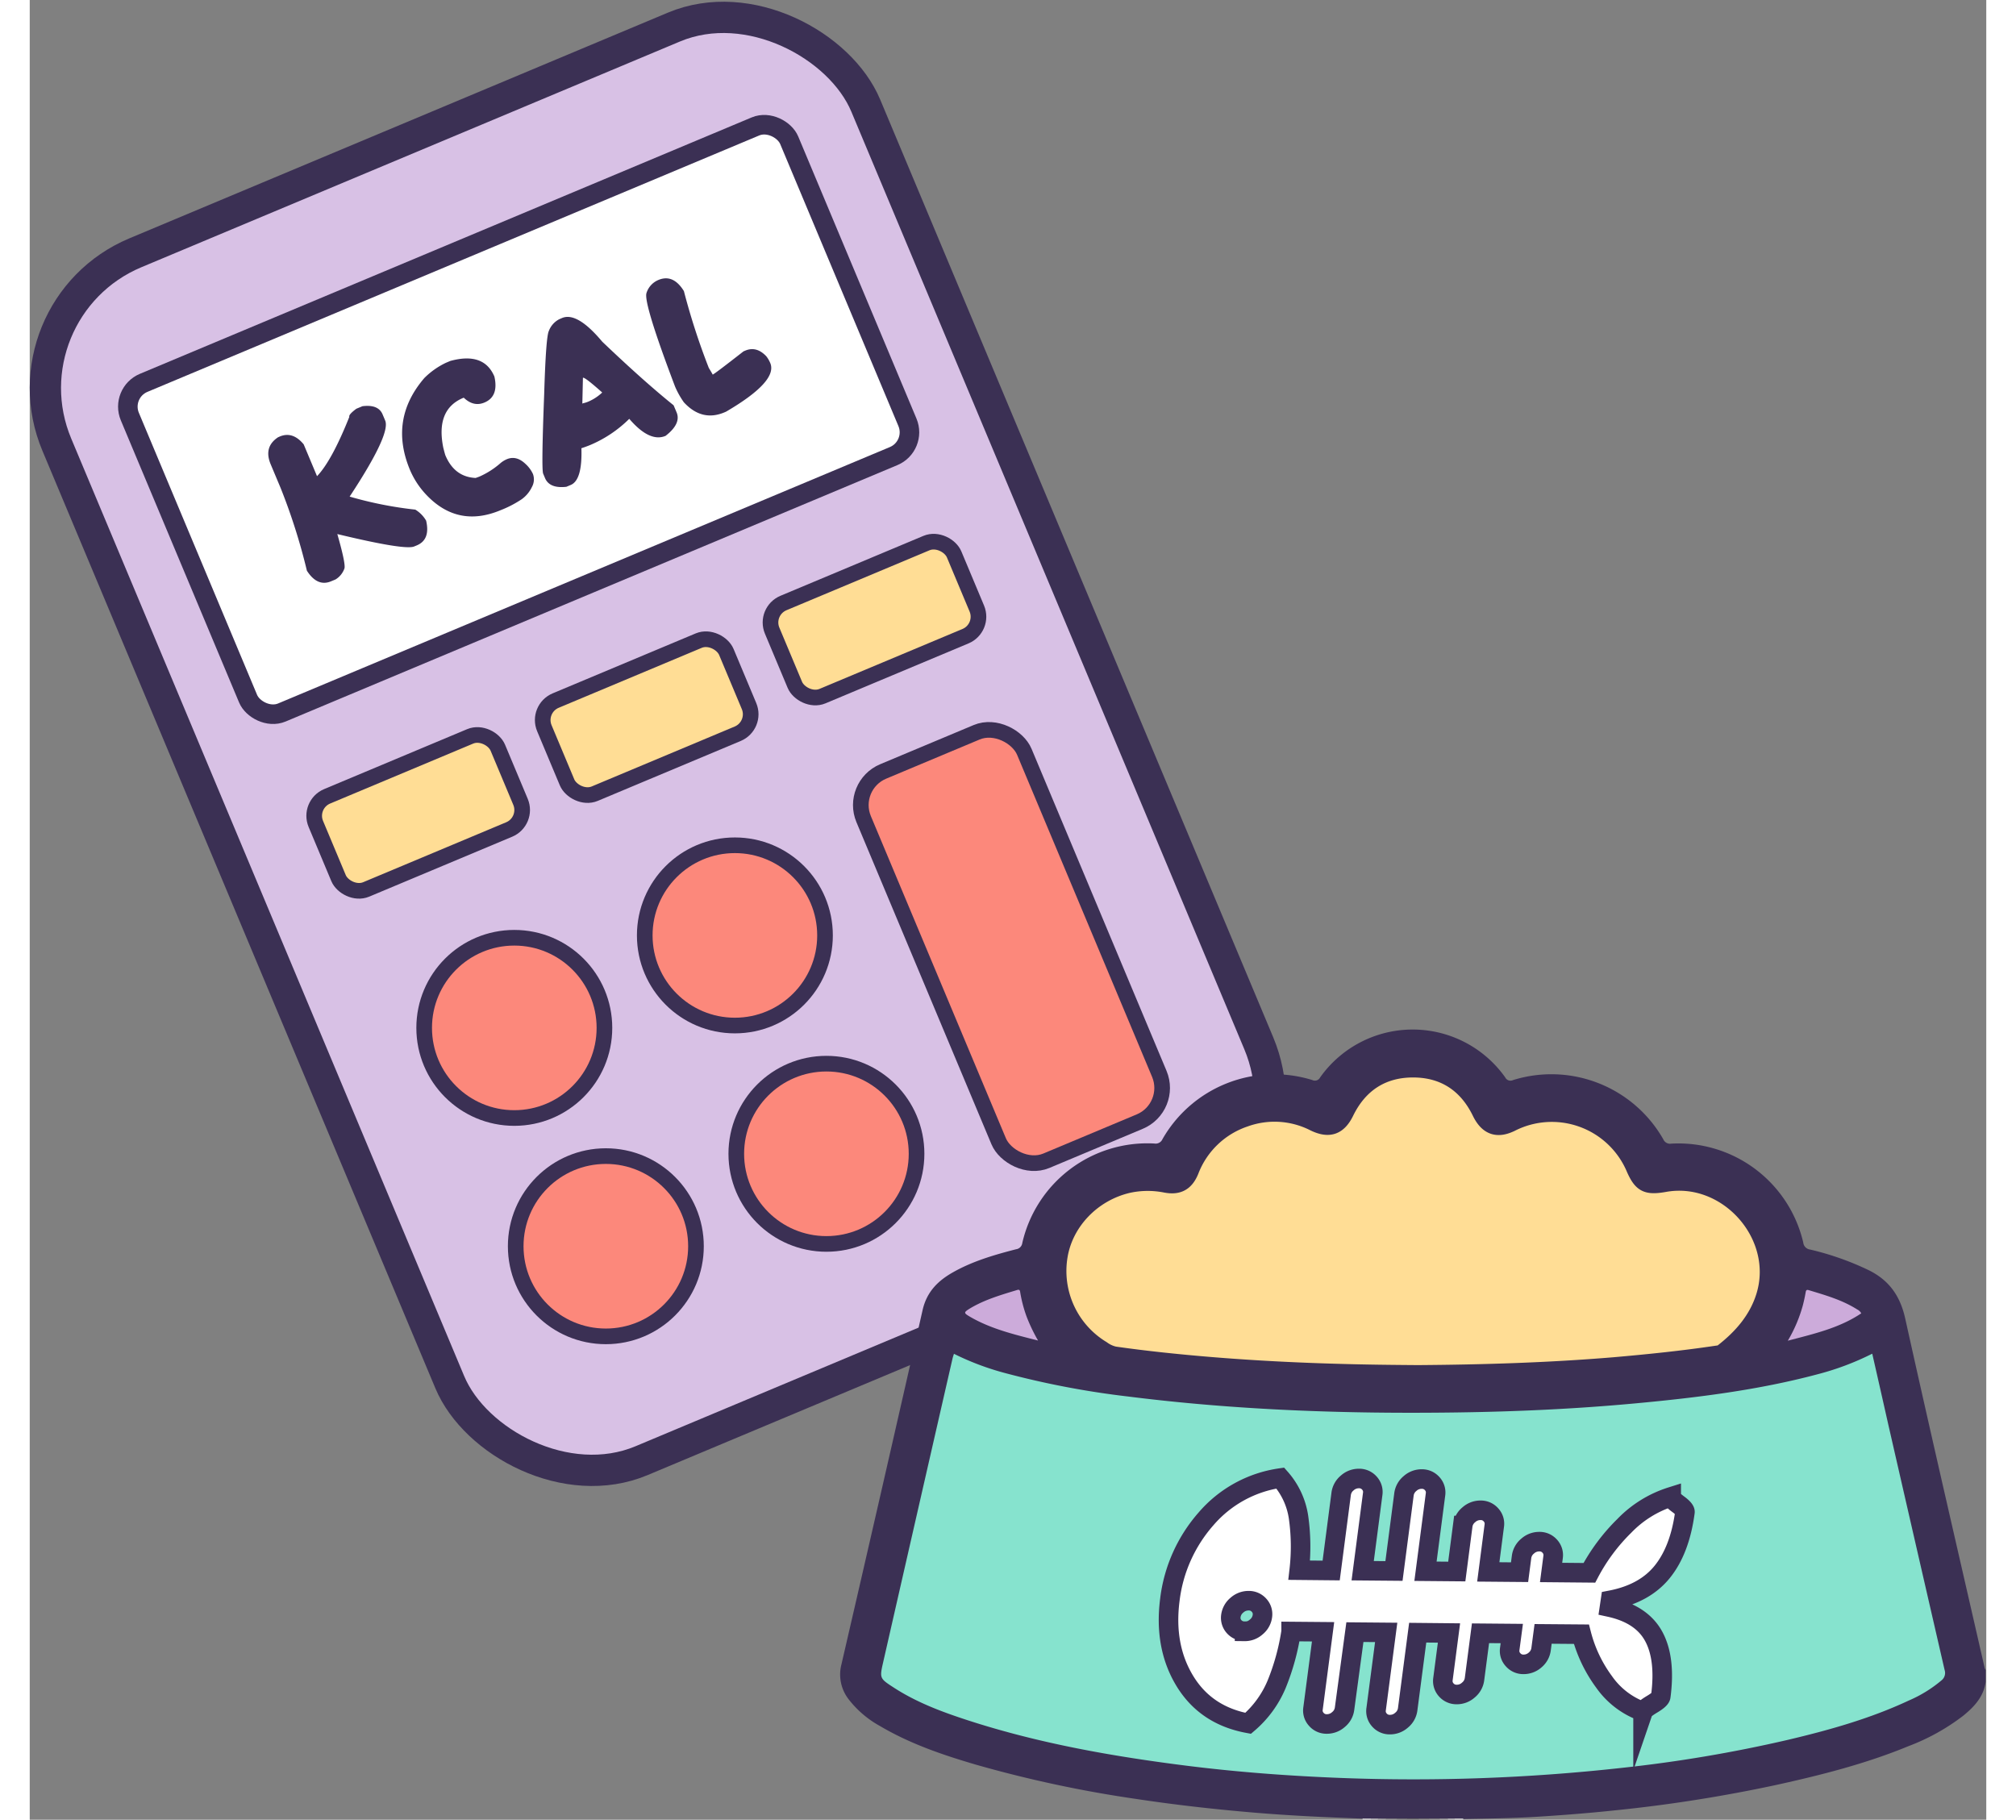 <svg width="226" height="204" xmlns="http://www.w3.org/2000/svg" viewBox="0 0 500.35 465.37"><rect x="0" y="0" width="500.35" height="465.37" fill="#808080" stroke="none"/><defs><style>.cls-1{fill:#d8c1e5;stroke-width:8px;}.cls-1,.cls-2,.cls-3,.cls-4{stroke:#3b3054;stroke-miterlimit:10;}.cls-2{fill:#fff;stroke-width:5px;}.cls-3{fill:#ffdd95;}.cls-3,.cls-4{stroke-width:4px;}.cls-4{fill:#fc887b;}.cls-5{fill:#3b3054;}.cls-6{fill:none;}.cls-7{fill:#666;}.cls-8{fill:#878787;}.cls-9{fill:#777;}.cls-10{fill:#e3e3e3;}.cls-11{fill:#a2a2a2;}.cls-12{fill:#e4e4e4;}.cls-13{fill:#c3c3c3;}.cls-14{fill:#86e3ce;}.cls-15{fill:#ccabda;}</style></defs><g id="Layer_2" data-name="Layer 2"><g id="Layer_1-2" data-name="Layer 1"><rect class="cls-1" x="48.45" y="22.77" width="224.31" height="334.93" rx="37.48" transform="translate(-61.05 76.87) rotate(-22.74)"/><rect class="cls-2" x="33.62" y="61.57" width="182.83" height="91.41" rx="6.59" transform="translate(-31.75 56.67) rotate(-22.74)"/><rect class="cls-3" x="74.11" y="194.98" width="50.46" height="25.82" rx="5.4" transform="translate(-72.64 54.56) rotate(-22.74)"/><rect class="cls-3" x="132.55" y="170.49" width="50.46" height="25.82" rx="5.4" transform="translate(-58.63 75.25) rotate(-22.74)"/><rect class="cls-3" x="190.8" y="145.55" width="50.46" height="25.82" rx="5.4" transform="translate(-44.46 95.82) rotate(-22.74)"/><rect class="cls-4" x="228.79" y="188.08" width="44.55" height="107.95" rx="9.32" transform="translate(-74.05 115.87) rotate(-22.74)"/><circle class="cls-4" cx="123.92" cy="262.87" r="23.05"/><circle class="cls-4" cx="180.33" cy="239.22" r="23.05"/><circle class="cls-4" cx="203.74" cy="295.07" r="23.05"/><circle class="cls-4" cx="147.33" cy="318.71" r="23.05"/><path class="cls-5" d="M63.93,111.64q3.33-1.4,6.13,2l3.41,8.14q3.77-3.93,8.26-15.17c-.16-.38.44-1.07,1.8-2.08l1.57-.65q4.05-.5,5.14,2.1l.66,1.57Q92.36,111,81.81,127a98,98,0,0,0,16.79,3.33,7.89,7.89,0,0,1,2.77,2.82Q102.5,138,99,139.47l-.68.28q-2.37,1-19.66-3.17,2.11,7.36,1.84,8.73a5.34,5.34,0,0,1-2.3,2.88l-1.13.47q-3.52,1.47-6.19-2.71a153.67,153.67,0,0,0-6.7-21.11l-2.56-6.1q-1.86-4.44,1.88-6.91Z"/><path class="cls-5" d="M106.43,92.78l1.14-.48q8.59-2.33,11.26,4,1.15,5.1-2.54,6.64-2.78,1.17-5.3-1.24l-.22.09q-7,3-5,12.75c.29,1.13.47,1.77.52,1.89q2.33,5.55,7.74,5.8c.33-.11.66-.23,1-.36a21.13,21.13,0,0,0,5.37-3.44,6.45,6.45,0,0,1,1.63-1q2.43-1,4.74,1.2a8,8,0,0,1,1.92,2.59,4,4,0,0,1-.28,3.35,8.13,8.13,0,0,1-2.62,3.12,28,28,0,0,1-5.36,2.78q-10.85,4.55-18.87-3.78a21.44,21.44,0,0,1-4.29-6.44q-5.46-13,3.66-23.59A19.83,19.83,0,0,1,106.43,92.78Z"/><path class="cls-5" d="M135.47,81.61l.68-.29q3.85-1.6,10.26,6.06Q157,97.49,164.66,103.65l.77,1.82q1.2,2.88-2.83,6-4.07,1.71-9.28-4.36a31.68,31.68,0,0,1-9.95,6.68c-.75.31-1.51.59-2.29.84.18,5.43-.73,8.55-2.72,9.39l-1.12.47c-2.88.33-4.71-.42-5.47-2.24l-.47-1.12q-.48-1.16.26-20.31.44-14.66,1.19-16.17A5.59,5.59,0,0,1,135.47,81.61Zm6,15-.15,6.6.22-.09a7.35,7.35,0,0,0,1.4-.45,12.07,12.07,0,0,0,3.46-2.29C143.45,97.74,141.81,96.49,141.51,96.61Z"/><path class="cls-5" d="M160.77,71.6q3.78-1.59,6.52,2.84a174.46,174.46,0,0,0,6.37,19.65q.92,1.51,1,1.71.6-.26,7.87-5.94l.45-.19c1.92-.81,3.72-.32,5.39,1.45a7.63,7.63,0,0,1,1,1.71q2,4.67-11.28,12.44l-.44.19q-5.76,2.42-10.37-2.58A22.09,22.09,0,0,1,165.09,99l-.09-.22q-8.13-21.44-7.27-23.86A5.34,5.34,0,0,1,160.77,71.6Z"/><path class="cls-6" d="M340.86,465.34q-66.35,0-132.67,0c-1.07,0-1.4-.17-1.4-1.35q0-99.86,0-199.7c0-1.24.27-1.44,1.46-1.44q145.31,0,290.61,0c1.35,0,1.49.38,1.49,1.56q0,81.33,0,162.64c-.83-.13-.7-.87-.82-1.38-2.1-8.83-4.08-17.68-6.1-26.51q-4.32-18.8-8.61-37.6c-1.94-8.5-4-17-5.77-25.51a14.26,14.26,0,0,0-7-9.88,51.35,51.35,0,0,0-14.16-5.53c-2.86-.69-4.25-2-5.24-4.9-4.34-13-13.5-20.69-27.16-22.77a35,35,0,0,0-5.52-.06,2.51,2.51,0,0,1-2.4-1.41c-5.44-8.94-13.22-14.48-23.66-16.07a31.68,31.68,0,0,0-13.45.89c-2.31.65-2.3.66-3.74-1.2a27.73,27.73,0,0,0-18.52-11c-11.16-1.58-20.25,2.26-27.28,11-1.51,1.88-1.44,1.85-3.8,1.24q-17.94-4.61-31.5,8a27.55,27.55,0,0,0-5.44,6.9,2.89,2.89,0,0,1-3,1.65,29.42,29.42,0,0,0-14.41,2.65,32.24,32.24,0,0,0-17.22,18.18,19.62,19.62,0,0,0-1.17,3.7,2.93,2.93,0,0,1-2.51,2.58,86.22,86.22,0,0,0-8.44,2.55,36.7,36.7,0,0,0-10.08,5.16,11,11,0,0,0-4.3,6.44c-2.68,11.5-5.29,23-7.93,34.52s-5.27,23-7.91,34.53c-1.75,7.58-3.4,15.17-5.24,22.72-1,4,.54,7.12,3.12,9.93a33.64,33.64,0,0,0,9.69,6.91,116.18,116.18,0,0,0,20.22,7.75,318.72,318.72,0,0,0,49,10.11c8,1.07,16,1.94,24.06,2.53,6.8.5,13.6,1,20.42,1.21a29.67,29.67,0,0,1,6.37.51A.32.32,0,0,1,340.86,465.34Z"/><path class="cls-5" d="M340.85,465.09c-9.16-.33-18.32-.75-27.47-1.51-10.22-.86-20.42-2-30.56-3.54A312.23,312.23,0,0,1,242,451.3c-8.5-2.49-16.87-5.34-24.55-9.88a25.92,25.92,0,0,1-8-6.81,10.32,10.32,0,0,1-1.86-9q10.47-45.25,20.74-90.55c1.06-4.7,3.94-7.54,7.86-9.73,5-2.82,10.52-4.42,16.06-5.85a1.84,1.84,0,0,0,1.58-1.6,32.82,32.82,0,0,1,33.77-25.44,1.9,1.9,0,0,0,2.08-1.12A32.91,32.91,0,0,1,328,276.21a1.5,1.5,0,0,0,2-.68,29,29,0,0,1,47.33,0,1.5,1.5,0,0,0,2,.69,32.94,32.94,0,0,1,38.42,15.13,1.88,1.88,0,0,0,2.07,1.12,32.8,32.8,0,0,1,33.73,25.31,2,2,0,0,0,1.77,1.78,72.89,72.89,0,0,1,15,5.29c5.17,2.57,8,6.53,9.29,12.29,6.62,29.85,13.52,59.62,20.33,89.42a2.11,2.11,0,0,0,.26.52v3c-.5,3.84-2.95,6.43-5.77,8.72a54.63,54.63,0,0,1-13.93,7.74c-10.92,4.51-22.32,7.4-33.82,9.93A377.35,377.35,0,0,1,405.17,463c-6.58.7-13.18,1.21-19.79,1.62-6.27.4-12.54.44-18.81.57H342.94A9.16,9.16,0,0,1,340.85,465.09Z"/><path class="cls-6" d="M366.59,465.09c9.51-.32,19-.77,28.5-1.57,10.28-.86,20.52-2,30.71-3.62a306.77,306.77,0,0,0,39.63-8.59c8.87-2.62,17.63-5.55,25.55-10.49a24.17,24.17,0,0,0,7.55-6.9,33.66,33.66,0,0,0,1.79-3.86c0,11.36,0,22.72,0,34.09,0,1-.2,1.22-1.22,1.22q-66.27,0-132.54,0c-.1-.06-.13-.11-.1-.17A.14.14,0,0,1,366.59,465.09Z"/><path class="cls-7" d="M352.22,465.09h3c.09.06.12.12.08.17s-.06.08-.09.08h-3c-.1,0-.13-.11-.1-.16S352.19,465.09,352.22,465.09Z"/><path class="cls-8" d="M346.83,465.1h2.69c.11,0,.14.1.11.16s-.06.08-.1.08h-2.69c-.09,0-.13-.1-.1-.16S346.8,465.1,346.83,465.1Z"/><path class="cls-9" d="M349.53,465.34a1.93,1.93,0,0,0,0-.24h2.7c0,.08,0,.17,0,.25Z"/><path class="cls-9" d="M355.22,465.34a2.09,2.09,0,0,1,0-.25h2.69c.09,0,.12.11.09.16s-.07.08-.1.08Z"/><path class="cls-8" d="M357.91,465.34a1.93,1.93,0,0,1,0-.24h2.69c.09.06.12.11.09.16s-.07.08-.1.08Z"/><path class="cls-10" d="M340.85,465.09h2.09c.1.06.14.11.11.17a.14.14,0,0,1-.1.08h-2.09A2.09,2.09,0,0,0,340.85,465.09Z"/><path class="cls-11" d="M346.83,465.1a1.93,1.93,0,0,0,0,.24h-2.09c-.1,0-.13-.11-.1-.16s.06-.09.09-.09Z"/><path class="cls-11" d="M360.6,465.34a1.93,1.93,0,0,0,0-.24h2.1c.09.06.11.12.08.17s-.06.08-.09.08Z"/><path class="cls-12" d="M366.59,465.09a2.09,2.09,0,0,0,0,.25h-2.1c-.1-.06-.13-.11-.09-.17a.14.14,0,0,1,.1-.08Z"/><path class="cls-13" d="M344.74,465.09c0,.08,0,.17,0,.25H343c0-.08,0-.16,0-.25Z"/><path class="cls-13" d="M364.5,465.09a2,2,0,0,1,0,.25H362.7a2.09,2.09,0,0,1,0-.25Z"/><path class="cls-14" d="M471.19,346.19c1.37,6,2.69,11.83,4,17.67q7.23,31.62,14.51,63.23a2.41,2.41,0,0,1-.78,2.63,33.21,33.21,0,0,1-8.36,5.16c-9.95,4.66-20.48,7.6-31.13,10.11a355.33,355.33,0,0,1-42.24,7.12A484.44,484.44,0,0,1,335,454.68c-13-.51-26.07-1.48-39-3.1-19-2.39-37.89-5.71-56.18-11.66-6.58-2.14-13.05-4.56-18.89-8.36-3.58-2.32-3.61-2.38-2.68-6.46q8.85-38.84,17.73-77.64c.09-.38.22-.76.37-1.24a69.07,69.07,0,0,0,13.1,4.93,222.06,222.06,0,0,0,31.51,6c27.85,3.51,55.83,4.46,83.87,4.07,15.35-.21,30.69-.91,46-2.34,15.62-1.46,31.18-3.37,46.39-7.43A70.06,70.06,0,0,0,471.19,346.19Z"/><path class="cls-3" d="M351.33,351.08c-16.7-.13-33.38-.71-50-2.1-8-.67-16-1.5-23.91-2.63a8.26,8.26,0,0,1-3.08-1.42,23.23,23.23,0,0,1-10.93-23.6c1.4-8.74,8.4-16.07,17.44-18.21a23.41,23.41,0,0,1,9.65-.1c3.24.61,5.2-.45,6.47-3.55a22.5,22.5,0,0,1,13.88-13.3,22.15,22.15,0,0,1,17.54,1.11c3.89,1.89,6.39,1,8.25-2.81,3.47-7.11,9.27-10.92,17.12-10.92s13.64,3.82,17.1,10.94c1.85,3.78,4.41,4.72,8.13,2.86a22.83,22.83,0,0,1,31.2,11.31c1.85,4.3,3.25,5,7.85,4.2,15.86-2.9,30.16,13.05,25.48,28.48-1.83,6-5.8,10.57-10.7,14.37a2.6,2.6,0,0,1-1.26.4c-8.82,1.32-17.68,2.23-26.57,3-16.65,1.38-33.34,1.88-50,2Z"/><path class="cls-15" d="M468.38,335.87c-5.62,3.78-12.1,5.24-18.78,7a36.76,36.76,0,0,0,3.89-9.21c.26-1.06.5-2.12.68-3.2.09-.51.26-.68.77-.52,4.27,1.29,8.57,2.51,12.39,4.93A2.37,2.37,0,0,1,468.38,335.87Z"/><path class="cls-15" d="M257.86,342.83c-6.17-1.57-12.15-3-17.51-6.15-1.52-.9-1.5-1.06,0-2,3.77-2.29,8-3.51,12.14-4.77.46-.14.7-.1.79.47a34.36,34.36,0,0,0,1.65,6.32A44,44,0,0,0,257.86,342.83Z"/><path class="cls-2" d="M319.81,378A19.35,19.35,0,0,1,324.47,388a53,53,0,0,1,.18,13.56l8.17.08L335.38,382a4.3,4.3,0,0,1,1.55-2.75,4.41,4.41,0,0,1,3-1.14,3.45,3.45,0,0,1,2.68,1.19,3.34,3.34,0,0,1,.83,2.77l-2.56,19.62,8,.07,2.56-19.62a4.3,4.3,0,0,1,1.55-2.75,4.41,4.41,0,0,1,3-1.14,3.45,3.45,0,0,1,2.68,1.19,3.34,3.34,0,0,1,.83,2.77l-2.56,19.62,8,.07,1.53-11.77a4.27,4.27,0,0,1,1.56-2.75,4.41,4.41,0,0,1,3-1.14,3.42,3.42,0,0,1,2.67,1.19,3.31,3.31,0,0,1,.83,2.77L373,402l8,.07.51-3.92a4.3,4.3,0,0,1,1.55-2.75,4.41,4.41,0,0,1,3-1.14,3.45,3.45,0,0,1,2.68,1.19,3.34,3.34,0,0,1,.83,2.77l-.51,3.92,9.79.09a48.57,48.57,0,0,1,8.93-12,28.59,28.59,0,0,1,12-7.44c0,.41.64,1.05,1.82,1.92s1.75,1.55,1.69,2Q422,396.41,417.47,402t-13.21,7.25L404,411q8.19,1.78,11.29,7.46t1.82,15.37c-.06.49-.8,1.16-2.21,2s-2.18,1.48-2.32,1.89a20.57,20.57,0,0,1-10-7.64,35.37,35.37,0,0,1-5.77-12.15l-9.79-.08-.52,3.92A4.28,4.28,0,0,1,385,424.5a4.41,4.41,0,0,1-3,1.14,3.45,3.45,0,0,1-2.67-1.19,3.32,3.32,0,0,1-.84-2.77l.52-3.92-8-.07-1.54,11.77a4.29,4.29,0,0,1-1.56,2.75,4.39,4.39,0,0,1-3,1.14,3.47,3.47,0,0,1-2.67-1.19,3.36,3.36,0,0,1-.83-2.77l1.54-11.77-8-.08-2.57,19.63a4.25,4.25,0,0,1-1.55,2.74,4.41,4.41,0,0,1-3,1.14,3.45,3.45,0,0,1-2.68-1.19,3.34,3.34,0,0,1-.83-2.77l2.57-19.62-8-.07L336.24,437a4.25,4.25,0,0,1-1.55,2.75,4.41,4.41,0,0,1-3,1.14,3.42,3.42,0,0,1-2.67-1.19,3.31,3.31,0,0,1-.84-2.77l2.57-19.62-8.17-.07a59.12,59.12,0,0,1-3.72,13.53,26.61,26.61,0,0,1-7.27,9.95q-10.82-2-16.19-10.83t-3.83-20.78a38.22,38.22,0,0,1,9.24-20.67A30.83,30.83,0,0,1,319.81,378Zm-9.14,39.21a4.38,4.38,0,0,0,3-1.14,4.29,4.29,0,0,0,1.56-2.75,3.34,3.34,0,0,0-.83-2.77,3.45,3.45,0,0,0-2.68-1.19,4.41,4.41,0,0,0-3,1.14,4.3,4.3,0,0,0-1.55,2.75A3.36,3.36,0,0,0,308,416,3.49,3.49,0,0,0,310.67,417.16Z"/></g></g></svg>
